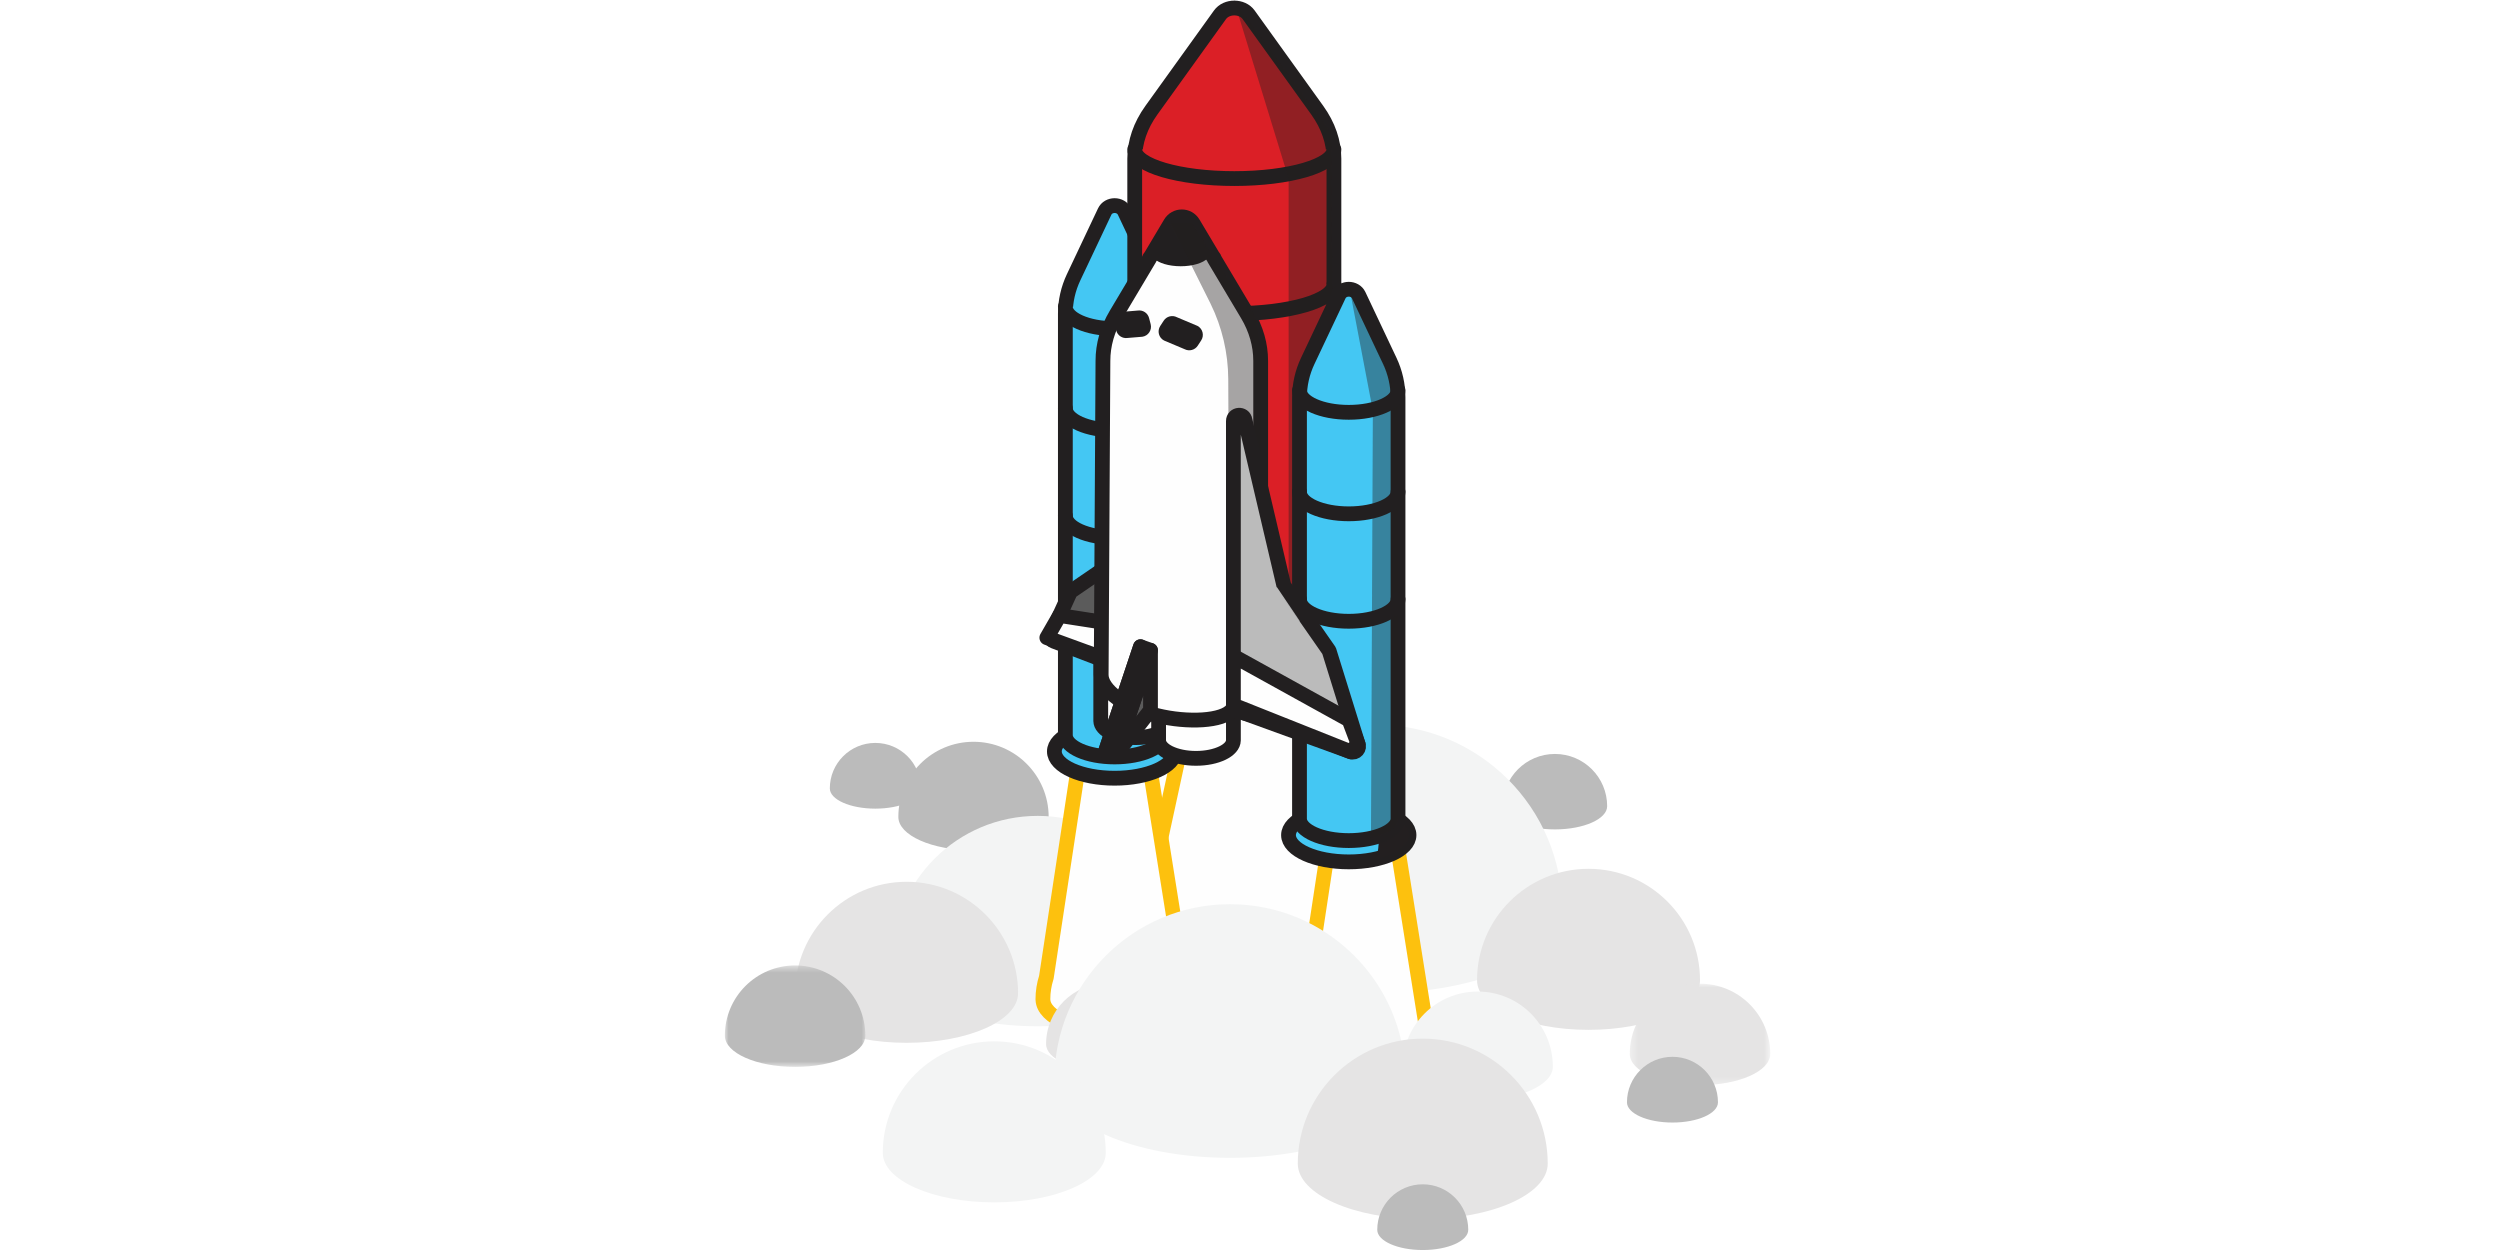 <?xml version="1.0" encoding="UTF-8" standalone="no"?>
<svg width="400px" height="200px" viewBox="0 0 142 169" version="1.1" xmlns="http://www.w3.org/2000/svg" xmlns:xlink="http://www.w3.org/1999/xlink">
  <!-- Generator: Sketch 42 (36781) - http://www.bohemiancoding.com/sketch -->
  <title>rocket</title>
  <desc>Created with Sketch.</desc>
  <defs>
    <linearGradient id="lightgradient" x1="0" x2="0" y1="0" y2="1">
        <stop offset="50%" stop-color="#FFE8A4" />
        <stop offset="100%" stop-opacity="0" />
      </linearGradient>
      <polygon id="path-1" points="19.339 0.992 19.339 14.709 0.345 14.709 0.345 0.992 19.339 0.992"></polygon>
      <polygon id="path-3" points="0 14.241 0 0.524 18.994 0.524 18.994 14.241 7.56502066e-16 14.241"></polygon>
  </defs>
  <g id="Page-1" stroke="none" stroke-width="1" fill="none" fill-rule="evenodd">
      <g id="rocket">
          <path d="M112.226,101.934 C116.126,101.934 119.288,105.096 119.288,108.996 C119.288,110.73 116.126,112.135 112.226,112.135 C108.325,112.135 105.164,110.73 105.164,108.996 C105.164,105.096 108.325,101.934 112.226,101.934" id="bubble-2" fill="#BBBBBB"></path>
          <path d="M88.091,97.991 C101.97,97.991 113.222,109.242 113.222,123.122 C113.222,129.29 101.97,134.29 88.091,134.29 C74.212,134.29 62.96,129.29 62.96,123.122 C62.96,109.242 74.212,97.991 88.091,97.991" id="bubble-3" fill="#F3F4F4"></path>
          <path d="M116.769,117.464 C125.094,117.464 131.842,124.212 131.842,132.537 C131.842,136.237 125.094,139.236 116.769,139.236 C108.444,139.236 101.696,136.237 101.696,132.537 C101.696,124.212 108.444,117.464 116.769,117.464" id="bubble-3" fill="#E5E4E4"></path>
          <g id="Group-9" transform="translate(122, 132.004)">
              <mask id="mask-2" fill="white">
                  <use xlink:href="#path-1"></use>
              </mask>
              <g id="Clip-8"></g>
              <path d="M9.842,0.992 C15.087,0.992 19.339,5.244 19.339,10.489 C19.339,12.82 15.087,14.709 9.842,14.709 C4.597,14.709 0.345,12.82 0.345,10.489 C0.345,5.244 4.597,0.992 9.842,0.992" id="bubble-1" fill="#E5E4E4" mask="url(#mask-2)"></path>
          </g>
          <path d="M33.618,100.288 C39.23,100.288 43.779,104.837 43.779,110.449 C43.779,112.942 39.23,114.964 33.618,114.964 C28.006,114.964 23.457,112.942 23.457,110.449 C23.457,104.837 28.006,100.288 33.618,100.288" id="bubble-22" fill="#BBBBBB"></path>

                    <path d="M20.344,100.443 C23.742,100.443 26.496,103.197 26.496,106.595 C26.496,108.105 23.742,109.329 20.344,109.329 C16.946,109.329 14.192,108.105 14.192,106.595 C14.192,103.197 16.946,100.443 20.344,100.443" id="bubble-12" fill="#BBBBBB"></path>

          <path d="M42.294,110.307 C53.17,110.307 61.987,119.124 61.987,130.001 C61.987,134.835 53.17,138.753 42.294,138.753 C31.416,138.753 22.599,134.835 22.599,130.001 C22.599,119.124 31.416,110.307 42.294,110.307" id="bubble-32" fill="#F3F4F4"></path>
                <g id="jets" transform="translate(1, 1)">
          <path d="M44.305,73.693 L44.119,72.875 C43.985,71.942 43.784,71.032 43.5,70.156 L27.529,0 L12.203,70.576 C11.996,71.279 11.845,72.004 11.733,72.742 L11.526,73.693 L11.603,73.693 C11.557,74.195 11.526,74.702 11.526,75.216 C11.526,79.239 18.864,82.5 27.916,82.5 C36.967,82.5 44.305,79.239 44.305,75.216 C44.305,74.702 44.274,74.195 44.228,73.693 L44.305,73.693 Z" id="Fill-1" fill="#FEFEFE"></path>
          <path d="M44.305,73.693 L44.119,72.875 C43.985,71.942 43.784,71.032 43.5,70.156 L27.529,0 L12.203,70.576 C11.996,71.279 11.845,72.004 11.733,72.742 L11.526,73.693 L11.603,73.693 C11.557,74.195 11.526,74.702 11.526,75.216 C11.526,79.239 18.864,82.5 27.916,82.5 C36.967,82.5 44.305,79.239 44.305,75.216 C44.305,74.702 44.274,74.195 44.228,73.693 L44.305,73.693 Z" id="Stroke-3" stroke="#FDC10E" stroke-width="2" stroke-linecap="round" stroke-linejoin="round"></path>
          <path d="M19.456,75.153 C19.456,75.138 19.461,75.124 19.461,75.109 C19.461,74.037 19.281,73.008 18.961,72.044 L9.503,12.649 L0.468,72.13 C0.167,73.069 0,74.069 0,75.109 C0,75.129 0.006,75.149 0.007,75.17 L0.005,75.185 L0.008,75.185 C0.101,77.538 4.414,79.433 9.73,79.433 C15.047,79.433 19.36,77.538 19.452,75.185 L19.461,75.185 L19.456,75.153 Z" id="Fill-5" fill="#FEFEFE"></path>
          <path d="M19.456,75.153 C19.456,75.138 19.461,75.124 19.461,75.109 C19.461,74.037 19.281,73.008 18.961,72.044 L9.503,12.649 L0.468,72.13 C0.167,73.069 0,74.069 0,75.109 C0,75.129 0.006,75.149 0.007,75.17 L0.005,75.185 L0.008,75.185 C0.101,77.538 4.414,79.433 9.73,79.433 C15.047,79.433 19.36,77.538 19.452,75.185 L19.461,75.185 L19.456,75.153 Z" id="Stroke-7" stroke="#FDC10E" stroke-width="2" stroke-linecap="round" stroke-linejoin="round"></path>
          <path d="M53.117,86.954 L53.108,86.898 C53.09,85.948 52.944,85.03 52.672,84.165 L43.158,24.419 L34.02,84.589 C33.846,85.246 33.74,85.93 33.709,86.635 L33.66,86.954 L33.693,86.954 C33.691,86.994 33.687,87.033 33.687,87.074 C33.687,89.459 38.035,91.392 43.401,91.392 C48.767,91.392 53.117,89.459 53.117,87.074 C53.117,87.033 53.111,86.994 53.111,86.954 L53.117,86.954 Z" id="Fill-9" fill="#FEFEFE"></path>
          <path d="M53.117,86.954 L53.108,86.898 C53.09,85.948 52.944,85.03 52.672,84.165 L43.158,24.419 L34.02,84.589 C33.846,85.246 33.74,85.93 33.709,86.635 L33.66,86.954 L33.693,86.954 C33.691,86.994 33.687,87.033 33.687,87.074 C33.687,89.459 38.035,91.392 43.401,91.392 C48.767,91.392 53.117,89.459 53.117,87.074 C53.117,87.033 53.111,86.994 53.111,86.954 L53.117,86.954 Z" id="Stroke-11" stroke="#FDC10E" stroke-width="2" stroke-linecap="round" stroke-linejoin="round"></path>
      </g>



          <g id="Group-39" transform="translate(46, 41.004)"></g>
          <g id="Group-51" transform="translate(55, 20.004)"></g>
          <g id="Group-55" transform="translate(55, 38.004)"></g>
          <path d="M24.57,119.217 C16.245,119.217 9.497,125.965 9.497,134.29 C9.497,137.99 16.245,140.989 24.57,140.989 C32.895,140.989 39.643,137.99 39.643,134.29 C39.643,125.965 32.895,119.217 24.57,119.217" id="bubble-22" fill="#E5E4E4"></path>
          <g id="Group-116" transform="translate(0, 130.004)">
              <mask id="mask-4" fill="white">
                  <use xlink:href="#path-3"></use>
              </mask>
              <g id="Clip-115"></g>
              <path d="M9.497,0.524 C4.252,0.524 -0,4.776 -0,10.021 C-0,12.352 4.252,14.241 9.497,14.241 C14.742,14.241 18.994,12.352 18.994,10.021 C18.994,4.776 14.742,0.524 9.497,0.524" id="bubble-32" fill="#BBBBBB" mask="url(#mask-4)"></path>
          </g>
          <g transform="translate(10, 0)"><path d="M41.642,132.952 C37.108,132.952 33.431,136.628 33.431,141.164 C33.431,143.179 37.108,144.813 41.642,144.813 C46.178,144.813 49.855,143.179 49.855,141.164 C49.855,136.628 46.178,132.952 41.642,132.952" id="bubble-32" fill="#E5E4E4"></path></g>
          <g transform="translate(-5,0)"><path d="M106.783,134.055 C101.172,134.055 96.622,138.604 96.622,144.216 C96.622,146.709 101.172,148.731 106.783,148.731 C112.395,148.731 116.944,146.709 116.944,144.216 C116.944,138.604 112.395,134.055 106.783,134.055" id="bubble-2" fill="#F3F4F4"></path></g>
          <path d="M68.297,122.248 C55.186,122.248 44.557,132.877 44.557,145.988 C44.557,151.816 55.186,156.539 68.297,156.539 C81.409,156.539 92.038,151.816 92.038,145.988 C92.038,132.877 81.409,122.248 68.297,122.248" id="bubble-3" fill="#F3F4F4"></path>
          <path d="M36.426,140.789 C28.101,140.789 21.353,147.537 21.353,155.862 C21.353,159.562 28.101,162.561 36.426,162.561 C44.751,162.561 51.499,159.562 51.499,155.862 C51.499,147.537 44.751,140.789 36.426,140.789" id="bubble-12" fill="#F3F4F4"></path>
          <path d="M94.356,140.423 C85.025,140.423 77.46,147.988 77.46,157.319 C77.46,161.466 85.025,164.828 94.356,164.828 C103.687,164.828 111.252,161.466 111.252,157.319 C111.252,147.988 103.687,140.423 94.356,140.423" id="bubble-2" fill="#E5E4E4"></path>
          <path d="M94.356,160.118 C90.958,160.118 88.204,162.872 88.204,166.27 C88.204,167.78 90.958,169.004 94.356,169.004 C97.754,169.004 100.508,167.78 100.508,166.27 C100.508,162.872 97.754,160.118 94.356,160.118" id="bubble-1" fill="#BBBBBB"></path>
          <path d="M128.117,142.881 C124.719,142.881 121.965,145.636 121.965,149.034 C121.965,150.543 124.719,151.768 128.117,151.768 C131.515,151.768 134.269,150.543 134.269,149.034 C134.269,145.636 131.515,142.881 128.117,142.881" id="bubble-3" fill="#BBBBBB"></path>
          <g id="ship" transform="translate(43, 0)">
              <path d="M17.843,101.596 C17.843,103.595 14.196,105.216 9.697,105.216 C5.199,105.216 1.552,103.595 1.552,101.596 C1.552,99.597 5.199,97.976 9.697,97.976 C14.196,97.976 17.843,99.597 17.843,101.596" id="Fill-28" fill="#44C7F3"></path>
              <path d="M17.843,101.596 C17.843,103.595 14.196,105.216 9.697,105.216 C5.199,105.216 1.552,103.595 1.552,101.596 C1.552,99.597 5.199,97.976 9.697,97.976 C14.196,97.976 17.843,99.597 17.843,101.596 Z" id="Stroke-30" stroke="#221F20" stroke-width="2" stroke-linecap="round" stroke-linejoin="round"></path>
              <path d="M16.358,99.374 L16.358,42.419 C16.358,40.722 15.978,39.043 15.241,37.485 L11.042,28.606 C10.532,27.528 8.863,27.528 8.353,28.606 L4.154,37.485 C3.417,39.043 3.037,40.722 3.037,42.419 L3.037,99.374 C3.037,99.376 3.036,99.377 3.036,99.379 C3.036,99.38 3.037,99.382 3.037,99.383 C3.043,101.016 6.022,102.339 9.697,102.339 C13.373,102.339 16.352,101.016 16.358,99.383 C16.358,99.382 16.359,99.38 16.359,99.379 C16.359,99.377 16.358,99.376 16.358,99.374" id="Fill-32" fill="#44C7F3"></path>
              <path d="M16.358,99.374 L16.358,42.419 C16.358,40.722 15.978,39.043 15.241,37.485 L11.042,28.606 C10.532,27.528 8.863,27.528 8.353,28.606 L4.154,37.485 C3.417,39.043 3.037,40.722 3.037,42.419 L3.037,99.374 C3.037,99.376 3.036,99.377 3.036,99.379 C3.036,99.38 3.037,99.382 3.037,99.383 C3.043,101.016 6.022,102.339 9.697,102.339 C13.373,102.339 16.352,101.016 16.358,99.383 C16.358,99.382 16.359,99.38 16.359,99.379 C16.359,99.377 16.358,99.376 16.358,99.374 Z" id="Stroke-34" stroke="#221F20" stroke-width="2" stroke-linecap="round" stroke-linejoin="round"></path>
              <path d="M16.358,41.477 C16.358,43.112 13.376,44.437 9.697,44.437 C6.018,44.437 3.036,43.112 3.036,41.477" id="Fill-36" fill="#44C7F3"></path>
              <path d="M16.358,41.477 C16.358,43.112 13.376,44.437 9.697,44.437 C6.018,44.437 3.036,43.112 3.036,41.477" id="Stroke-38" stroke="#221F20" stroke-width="2" stroke-linecap="round" stroke-linejoin="round"></path>
              <path d="M16.358,55.199 C16.358,56.834 13.376,58.159 9.697,58.159 C6.018,58.159 3.036,56.834 3.036,55.199" id="Stroke-40" stroke="#221F20" stroke-width="2" stroke-linecap="round" stroke-linejoin="round"></path>
              <path d="M16.358,69.727 C16.358,71.362 13.376,72.686 9.697,72.686 C6.018,72.686 3.036,71.362 3.036,69.727" id="Stroke-42" stroke="#221F20" stroke-width="2" stroke-linecap="round" stroke-linejoin="round"></path>
              <path d="M39.346,82.399 L39.346,21.458 C39.346,19.201 38.578,16.968 37.089,14.897 L27.816,2 C26.937,0.778 24.823,0.778 23.944,2 L14.672,14.897 C13.183,16.968 12.414,19.201 12.414,21.458 L12.414,82.399 C12.414,82.401 12.413,82.403 12.413,82.405 C12.413,82.407 12.414,82.409 12.414,82.411 C12.426,84.583 18.45,86.342 25.88,86.342 C33.311,86.342 39.334,84.583 39.346,82.411 C39.346,82.409 39.347,82.407 39.347,82.405 C39.347,82.403 39.346,82.401 39.346,82.399" id="Fill-44" fill="#DB1F26"></path>
              <path d="M39.346,82.399 L39.346,21.458 C39.346,19.201 38.578,16.968 37.089,14.897 L27.816,2 C26.937,0.778 24.823,0.778 23.944,2 L14.672,14.897 C13.183,16.968 12.414,19.201 12.414,21.458 L12.414,82.399 C12.414,82.401 12.413,82.403 12.413,82.405 C12.413,82.407 12.414,82.409 12.414,82.411 C12.426,84.583 18.45,86.342 25.88,86.342 C33.311,86.342 39.334,84.583 39.346,82.411 C39.346,82.409 39.347,82.407 39.347,82.405 C39.347,82.403 39.346,82.401 39.346,82.399 Z" id="Stroke-46" stroke="#221F20" stroke-width="2" stroke-linecap="round" stroke-linejoin="round"></path>
              <path d="M39.347,20.206 C39.347,22.38 33.318,24.143 25.88,24.143 C18.443,24.143 12.413,22.38 12.413,20.206" id="Fill-48" fill="#DB1F26"></path>
              <path d="M39.347,20.206 C39.347,22.38 33.318,24.143 25.88,24.143 C18.443,24.143 12.413,22.38 12.413,20.206" id="Stroke-50" stroke="#221F20" stroke-width="2" stroke-linecap="round" stroke-linejoin="round"></path>
              <path d="M39.347,38.456 C39.347,40.63 33.318,42.393 25.88,42.393 C18.443,42.393 12.413,40.63 12.413,38.456" id="Fill-52" fill="#DB1F26"></path>
              <path d="M39.347,38.456 C39.347,40.63 33.318,42.393 25.88,42.393 C18.443,42.393 12.413,40.63 12.413,38.456" id="Stroke-54" stroke="#221F20" stroke-width="2" stroke-linecap="round" stroke-linejoin="round"></path>
              <path d="M39.346,82.411 C39.346,82.409 39.347,82.407 39.347,82.405 C39.347,82.403 39.002,17.964 39.002,17.964 L25.816,0 L33.222,24.143 L33.222,81.714 L33.222,86.555 L39.347,82.403" id="shadow-4" fill="#231F20"></path>
              <path d="M49.498,112.905 C49.498,114.904 45.851,116.525 41.352,116.525 C36.854,116.525 33.207,114.904 33.207,112.905 C33.207,110.906 36.854,109.285 41.352,109.285 C45.851,109.285 49.498,110.906 49.498,112.905" id="Fill-58" fill="#44C7F3"></path>
              <path d="M49.498,112.905 C49.498,114.904 45.851,116.525 41.352,116.525 C36.854,116.525 33.207,114.904 33.207,112.905 C33.207,110.906 36.854,109.285 41.352,109.285 C45.851,109.285 49.498,110.906 49.498,112.905 Z" id="Stroke-60" stroke="#221F20" stroke-width="2" stroke-linecap="round" stroke-linejoin="round"></path>
              <path d="M44.935,109.657 C45.243,110.8 45.424,111.988 45.424,113.213 C45.424,114.204 45.311,115.175 45.104,116.116 C47.714,115.512 49.498,114.302 49.498,112.904 C49.498,111.477 47.635,110.247 44.935,109.657" id="shadow-3" fill="#231F20"></path>
              <path d="M48.013,110.683 L48.013,53.728 C48.013,52.031 47.633,50.352 46.896,48.794 L42.697,39.915 C42.187,38.837 40.518,38.837 40.008,39.915 L35.809,48.794 C35.072,50.352 34.692,52.031 34.692,53.728 L34.692,110.683 C34.692,110.685 34.691,110.686 34.691,110.688 C34.691,110.689 34.692,110.691 34.692,110.692 C34.698,112.325 37.677,113.648 41.352,113.648 C45.028,113.648 48.007,112.325 48.013,110.692 C48.013,110.691 48.014,110.689 48.014,110.688 C48.014,110.686 48.013,110.685 48.013,110.683" id="Fill-64" fill="#44C7F3"></path>
              <path d="M48.013,110.683 L48.013,53.728 C48.013,52.031 47.633,50.352 46.896,48.794 L42.697,39.915 C42.187,38.837 40.518,38.837 40.008,39.915 L35.809,48.794 C35.072,50.352 34.692,52.031 34.692,53.728 L34.692,110.683 C34.692,110.685 34.691,110.686 34.691,110.688 C34.691,110.689 34.692,110.691 34.692,110.692 C34.698,112.325 37.677,113.648 41.352,113.648 C45.028,113.648 48.007,112.325 48.013,110.692 C48.013,110.691 48.014,110.689 48.014,110.688 C48.014,110.686 48.013,110.685 48.013,110.683 Z" id="Stroke-66" stroke="#221F20" stroke-width="2" stroke-linecap="round" stroke-linejoin="round"></path>
              <path d="M44.61,55.53 L44.353,113.648 C43.767,113.648 44.078,113.452 45.156,113.118 C46.88,112.584 48.01,111.697 48.013,110.692 C48.013,110.691 48.014,110.689 48.014,110.687 C48.014,110.686 48.013,110.684 48.013,110.683 L48.013,53.728 L41.353,38.456 L44.61,55.53 Z" id="shadow-2" fill="#231F20"></path>
              <path d="M34.691,52.786 C34.691,54.421 37.673,55.746 41.352,55.746 C45.032,55.746 48.014,54.421 48.014,52.786" id="Stroke-70" stroke="#221F20" stroke-width="2" stroke-linecap="round" stroke-linejoin="round"></path>
              <path d="M48.014,66.508 C48.014,68.143 45.032,69.468 41.352,69.468 C37.673,69.468 34.691,68.143 34.691,66.508" id="Stroke-72" stroke="#221F20" stroke-width="2" stroke-linecap="round" stroke-linejoin="round"></path>
              <path d="M48.014,81.035 C48.014,82.671 45.032,83.996 41.352,83.996 C37.673,83.996 34.691,82.671 34.691,81.035" id="Stroke-74" stroke="#221F20" stroke-width="2" stroke-linecap="round" stroke-linejoin="round"></path>
              <path d="M7.821,97.45 L7.821,97.454 L7.821,97.457 C7.824,98.711 9.921,99.726 12.507,99.726 C15.092,99.726 17.189,98.711 17.192,97.457 C17.192,97.456 17.194,97.455 17.194,97.454 C17.194,97.452 17.192,97.451 17.192,97.45 L17.194,97.457 L17.194,82.268 C17.194,83.524 15.095,84.541 12.507,84.541 C9.918,84.541 7.821,83.524 7.821,82.268 L7.821,97.457 L7.821,97.45 Z" id="Fill-76" fill="#FEFEFE"></path>
              <path d="M7.821,97.45 L7.821,97.454 L7.821,97.457 C7.824,98.711 9.921,99.726 12.507,99.726 C15.092,99.726 17.189,98.711 17.192,97.457 C17.192,97.456 17.194,97.455 17.194,97.454 C17.194,97.452 17.192,97.451 17.192,97.45 L17.194,97.457 L17.194,82.268 C17.194,83.524 15.095,84.541 12.507,84.541 C9.918,84.541 7.821,83.524 7.821,82.268 L7.821,97.457 L7.821,97.45 Z" id="Stroke-78" stroke="#221F20" stroke-width="2" stroke-linecap="round" stroke-linejoin="round"></path>
              <path d="M15.644,100.073 L15.644,100.077 L15.644,100.081 C15.648,101.433 17.91,102.529 20.7,102.529 C23.489,102.529 25.751,101.433 25.755,100.081 C25.755,100.079 25.756,100.078 25.756,100.077 C25.756,100.076 25.755,100.074 25.755,100.073 L25.756,100.081 L25.756,83.695 C25.756,85.049 23.492,86.146 20.7,86.146 C17.907,86.146 15.644,85.049 15.644,83.695 L15.644,100.081 L15.644,100.073 Z" id="Fill-80" fill="#FEFEFE"></path>
              <path d="M15.644,100.073 L15.644,100.077 L15.644,100.081 C15.648,101.433 17.91,102.529 20.7,102.529 C23.489,102.529 25.751,101.433 25.755,100.081 C25.755,100.079 25.756,100.078 25.756,100.077 C25.756,100.076 25.755,100.074 25.755,100.073 L25.756,100.081 L25.756,83.695 C25.756,85.049 23.492,86.146 20.7,86.146 C17.907,86.146 15.644,85.049 15.644,83.695 L15.644,100.081 L15.644,100.073 Z" id="Stroke-82" stroke="#221F20" stroke-width="2" stroke-linecap="round" stroke-linejoin="round"></path>
              <path d="M16.363,92.373 L1.457,86.682 C0.96,86.504 0.827,85.863 1.213,85.503 L3.729,79.996 C3.729,79.996 12.363,74.1 12.369,74.062 L15.319,54.057 C15.466,53.093 16.887,53.202 16.887,56.534 L16.887,93.988 C16.887,91.964 16.677,92.261 16.363,92.373" id="Fill-84" fill="#5B5B5B"></path>
              <path d="M16.363,92.373 L1.457,86.682 C0.96,86.504 0.827,85.863 1.213,85.503 L3.729,79.996 C3.729,79.996 12.363,74.1 12.369,74.062 L15.319,54.057 C15.466,53.093 16.887,53.202 16.887,56.534 L16.887,93.988 C16.887,91.964 16.677,92.261 16.363,92.373 Z" id="Stroke-86" stroke="#221F20" stroke-width="2" stroke-linecap="round" stroke-linejoin="round"></path>
              <polygon id="Fill-88" fill="#FEFEFE" points="0.533 86.214 16.573 92.073 16.573 85.441 2.258 83.214"></polygon>
              <polygon id="Stroke-90" stroke="#221F20" stroke-width="2" stroke-linecap="round" stroke-linejoin="round" points="0.533 86.214 16.573 92.073 16.573 85.441 2.258 83.214"></polygon>
              <path d="M29.444,90.043 C29.444,90.041 29.443,48.788 29.443,48.788 C29.443,46.632 28.835,44.498 27.656,42.519 L23.137,34.935 C23.138,34.916 23.142,34.898 23.142,34.88 L22.923,34.575 L20.313,30.195 C19.617,29.027 17.943,29.027 17.247,30.195 L14.59,34.656 L14.418,34.88 C14.418,34.895 14.426,34.911 14.428,34.928 L9.905,42.519 C8.725,44.498 8.117,46.632 8.117,48.788 L7.879,91.21 C7.841,93.27 11.072,95.675 15.455,96.746 C19.547,97.748 24.339,97.537 25.563,95.966 L29.443,97.008 C29.444,94.475 29.444,90.044 29.444,90.043" id="Fill-92" fill="#FEFEFE"></path>
              <path d="M29.444,90.043 C29.444,90.041 29.443,48.788 29.443,48.788 C29.443,46.632 28.835,44.498 27.656,42.519 L23.137,34.935 C23.138,34.916 23.142,34.898 23.142,34.88 L22.923,34.575 L20.313,30.195 C19.617,29.027 17.943,29.027 17.247,30.195 L14.59,34.656 L14.418,34.88 C14.418,34.895 14.426,34.911 14.428,34.928 L9.905,42.519 C8.725,44.498 8.117,46.632 8.117,48.788 L7.879,91.21 C7.841,93.27 11.072,95.675 15.455,96.746 C19.547,97.748 24.339,97.537 25.563,95.966 L29.443,97.008 C29.444,94.475 29.444,90.044 29.444,90.043 Z" id="Stroke-94" stroke="#221F20" stroke-width="2" stroke-linecap="round" stroke-linejoin="round"></path>
              <path d="M22.996,34.88 L22.777,34.576 L20.167,30.196 C19.471,29.028 17.797,29.028 17.101,30.196 L14.444,34.655 L14.272,34.88 C14.272,34.896 14.28,34.912 14.282,34.928 L15.006,34.928 C15.604,35.556 17.003,35.997 18.634,35.997 C20.259,35.997 21.653,35.559 22.255,34.935 L22.991,34.935 C22.992,34.917 22.996,34.899 22.996,34.88" id="Fill-96" fill="#221F20"></path>
              <path d="M25.251,96.18 C26.051,95.984 26.671,96.469 26.977,95.683 L29.444,97.008 L29.444,90.043 L29.444,48.788 C29.444,46.63 29.14,44.498 28.55,42.519 L25.574,38.529 L20.164,30.195 L17.247,30.195 L22.663,41.053 C24.226,44.23 25.045,47.721 25.06,51.261 L25.251,95.18" id="shadow-1" fill="#231F20"></path>
              <path d="M26.279,96.069 L41.628,101.644 C42.301,101.884 42.921,101.177 42.595,100.541 L38.692,87.976 C38.692,87.976 32.58,79.21 32.575,79.173 L27.323,56.81 C27.176,55.846 25.755,55.954 25.755,56.929 L25.755,95.326 C25.755,95.66 25.965,95.957 26.279,96.069" id="Fill-100" fill="#BBBBBB"></path>
              <path d="M26.279,96.069 L41.628,101.644 C42.301,101.884 42.921,101.177 42.595,100.541 L38.692,87.976 C38.692,87.976 32.58,79.21 32.575,79.173 L27.323,56.81 C27.176,55.846 25.755,55.954 25.755,56.929 L25.755,95.326 C25.755,95.66 25.965,95.957 26.279,96.069 Z" id="Stroke-102" stroke="#221F20" stroke-width="2" stroke-linecap="round" stroke-linejoin="round"></path>
              <path d="M13.454,45.527 L11.455,45.692 C10.758,45.801 10.092,45.365 9.915,44.682 L9.699,43.854 C9.495,43.068 10.013,42.278 10.815,42.153 L12.814,41.988 C13.511,41.879 14.177,42.316 14.354,42.998 L14.57,43.826 C14.774,44.612 14.256,45.402 13.454,45.527" id="Fill-104" fill="#221F20"></path>
              <path d="M16.382,46.039 L19.152,47.207 C19.778,47.532 20.548,47.33 20.933,46.74 L21.401,46.023 C21.845,45.344 21.606,44.43 20.886,44.055 L18.116,42.888 C17.49,42.563 16.72,42.765 16.334,43.355 L15.866,44.072 C15.423,44.751 15.662,45.665 16.382,46.039" id="Fill-106" fill="#221F20"></path>
              <polygon id="Fill-108" fill="#FEFEFE" points="41.628 101.644 25.755 95.326 25.755 88.695 41.387 97.339 42.594 100.541"></polygon>
              <polygon id="Stroke-110" stroke="#221F20" stroke-width="2" stroke-linecap="round" stroke-linejoin="round" points="41.628 101.644 25.755 95.326 25.755 88.695 41.387 97.339 42.594 100.541"></polygon>
              <polygon id="Fill-131" fill="#5B5B5B" points="13.193 95.532 8.482 101.535 13.193 87.433"></polygon>
              <polygon id="Stroke-133" stroke="#221F20" stroke-width="2" stroke-linecap="round" stroke-linejoin="round" points="13.193 95.532 8.482 101.535 13.193 87.433"></polygon>
              <polygon id="Fill-135" fill="#5B5B5B" points="14.546 96.017 9.835 102.02 14.546 87.918"></polygon>
              <polygon id="Stroke-137" stroke="#221F20" stroke-width="2" stroke-linecap="round" stroke-linejoin="round" points="14.546 96.017 9.835 102.02 14.546 87.918"></polygon>
              <polygon id="Fill-139" fill="#5B5B5B" points="14.546 87.918 13.193 87.434 8.481 101.535 9.835 102.02"></polygon>
              <polygon id="Stroke-141" stroke="#221F20" stroke-width="2" stroke-linecap="round" stroke-linejoin="round" points="14.546 87.918 13.193 87.434 8.481 101.535 9.835 102.02"></polygon>
          </g>
      </g>
  </g>
  <style>

    #ship {
      -webkit-transform-origin: 50% 50%;
      -moz-transform-origin: 50% 50%;
              transform-origin: 50% 50%;
    }

    #shadow-1, #shadow-2, #shadow-4 { opacity: 0.4; }

    @-webkit-keyframes ship {
      0%, 100% { -webkit-transform: translate(43px,0); -moz-transform: translate(43px,0); transform: translate(43px,0);}
      50% { -webkit-transform: translate(44px, 1px); transform: translate(44px, 1px); }
    }

    @keyframes ship {
      0%, 100% { -webkit-transform: translate(43px,0); transform: translate(43px,0);}
      50% { -webkit-transform: translate(44px, 1px); transform: translate(44px, 1px); }
    }

    @-webkit-keyframes bubble-1 {
      0%,100% { -webkit-transform: scale(1) translateX(0); transform: scale(1) translateX(0); }
      50% { -webkit-transform: scale(1.5) translateX(10px); transform: scale(1.5) translateX(10px); }
    }

    @-moz-keyframes bubble-1 {
      0%,100% { -moz-transform: translate(0,0); }
      50% { -moz-transform: translate(10px,0); }
    }

    @keyframes bubble-1 {
      0%,100% { -webkit-transform: scale(1) translateX(0); transform: scale(1) translateX(0); }
      50% { -webkit-transform: scale(1.5) translateX(10px); transform: scale(1.5) translateX(10px); }
    }

    @-webkit-keyframes bubble-12 {
      0%, 100% { -webkit-transform: scale(1) translateX(0); transform: scale(1) translateX(0); }
      50% { -webkit-transform: scale(1.5) translateX(-10px); transform: scale(1.5) translateX(-10px); }
    }

    @-moz-keyframes bubble-12 {
      0%, 100% { -moz-transform: translate(0,0); }
      50% { -moz-transform: translate(-10px,0); }
    }

    @keyframes bubble-12 {
      0%, 100% { -webkit-transform: scale(1) translateX(0); ransform: scale(1) translateX(0); }
      50% { -webkit-transform: scale(1.5) translateX(-10px); transform: scale(1.5) translateX(-10px); }
    }

    @-webkit-keyframes bubble-2 {
      0%, 100% { -webkit-transform: scale(1) translateX(0); -moz-transform: translate(0,0); transform: scale(1) translateX(0); }
      50% { -webkit-transform: scale(1.5) translateX(10px); -moz-transform: translate(-10px,0); transform: scale(1.5) translateX(10px); }
    }

    @-moz-keyframes bubble-2 {
      0%, 100% { -moz-transform: translate(0,0);}
      50% { -moz-transform: translate(-10px,0); }
    }

    @keyframes bubble-2 {
      0%, 100% { -webkit-transform: scale(1) translateX(0); -moz-transform: translate(0,0); transform: scale(1) translateX(0); }
      50% { -webkit-transform: scale(1.5) translateX(10px); -moz-transform: translate(10px,0); transform: scale(1.5) translateX(10px); }
    }

    @-webkit-keyframes bubble-22 {
      0%, 100% { -webkit-transform: scale(1) translateX(0); -moz-transform: translate(0,0); transform: scale(1) translateX(0); }
      50% { -webkit-transform: scale(1.5) translateX(-10px); -moz-transform: translate(-10px,0); transform: scale(1.5) translateX(-10px); }
    }

    @-moz-keyframes bubble-22 {
      0%, 100% { -moz-transform: translate(0,0); }
      50% { -moz-transform: translate(-10px,0); }
    }

    @keyframes bubble-22 {
      0%, 100% { -webkit-transform: scale(1) translateX(0); -moz-transform: translate(0,0); transform: scale(1) translateX(0) }
      50% { -webkit-transform: scale(1.5) translateX(-10px); -moz-transform: translate(-10px,0); transform: scale(1.5) translateX(-10px); }
    }

    @-webkit-keyframes bubble-3 {
      0%, 100% { -webkit-transform: scale(0.9) translateX(0); -moz-transform: translate(0,0); transform: scale(0.9) translateX(0);  }
      50% { -webkit-transform: scale(1.2) translateX(10px); -moz-transform: translate(10px,0); transform: scale(1.2) translateX(10px); }
    }

    @-moz-keyframes bubble-3 {
      0%, 100% {  -moz-transform: translate(0,0); }
      50% { -moz-transform: translate(10px,0); }
    }

    @keyframes bubble-3 {
      0%, 100% { -webkit-transform: scale(0.9) translateX(0); -moz-transform: translate(0,0); transform: scale(0.9) translateX(0);  }
      50% { -webkit-transform: scale(1.2) translateX(10px); -moz-transform: translate(10px,0); transform: scale(1.2) translateX(10px); }
    }

    @-webkit-keyframes bubble-32 {
      0%, 100% { -webkit-transform: scale(1) translateX(0); -moz-transform: translate(0,0); transform: scale(1) translateX(0);  }
      50% { -webkit-transform: scale(1.5) translateX(-5px); -moz-transform: translate(-5px,0); transform: scale(1.5) translateX(-5px); }
    }

    @-moz-keyframes bubble-32 {
      0%, 100% { -moz-transform: translate(0,0); }
      50% { -moz-transform: translate(-5px,0); }
    }

    @keyframes bubble-32 {
      0%, 100% { -webkit-transform: scale(1) translateX(0); -moz-transform: translate(0,0); transform: scale(1) translateX(0);  }
      50% { -webkit-transform: scale(1.5) translateX(-5px); -moz-transform: translate(-5px,0); transform: scale(1.5) translateX(-5px); }
    }

    #bubble-1 {
      -webkit-transform-origin: 50% 100%;
              transform-origin: 50% 100%;
      -webkit-animation: bubble-1 20s linear 1s infinite;
      -moz-transform: none !important;
              animation: bubble-1 20s linear 1s infinite;
    }

    #bubble-12 {
      -webkit-transform-origin: 50% 100%;
              transform-origin: 50% 100%;
      -webkit-animation: bubble-12 20s linear 1s infinite;
      -moz-transform: none !important;
              animation: bubble-12 20s linear 1s infinite;
    }

    #bubble-2 {
      -webkit-transform-origin: 50% 100%;
              transform-origin: 50% 100%;
      -webkit-animation: bubble-2 10s linear 500ms infinite;
      -moz-transform: none !important;
              animation: bubble-2 10s linear 500ms infinite;
    }

    #bubble-22 {
      -webkit-transform-origin: 50% 100%;
              transform-origin: 50% 100%;
      -webkit-animation: bubble-22 10s linear 500ms infinite;
      -moz-transform: none !important;
              animation: bubble-22 10s linear 500ms infinite;
    }

    #bubble-3 {
      -webkit-transform-origin: 50% 100%;
              transform-origin: 50% 100%;
      -webkit-animation: bubble-3 15s linear infinite;
      -moz-transform: none !important;
              animation: bubble-3 15s linear infinite;
    }

    #bubble-32 {
      -webkit-transform-origin: 50% 100%;
              transform-origin: 50% 100%;
      -webkit-animation: bubble-32 15s linear infinite;
      -moz-transform: none !important;
              animation: bubble-32 15s linear infinite;
    }

    #ship {
    	-webkit-animation: ship 100ms cubic-bezier(0.645, 0.045, 0.355, 1) infinite;
    	        animation: ship 100ms cubic-bezier(0.645, 0.045, 0.355, 1) infinite;
    }

    #jets {
      -webkit-transform-origin: 50% 50%;
              transform-origin: 50% 50%;
      -webkit-transform: translate(43px,60px);
              transform: translate(43px,60px);
    }
</style>
</svg>
